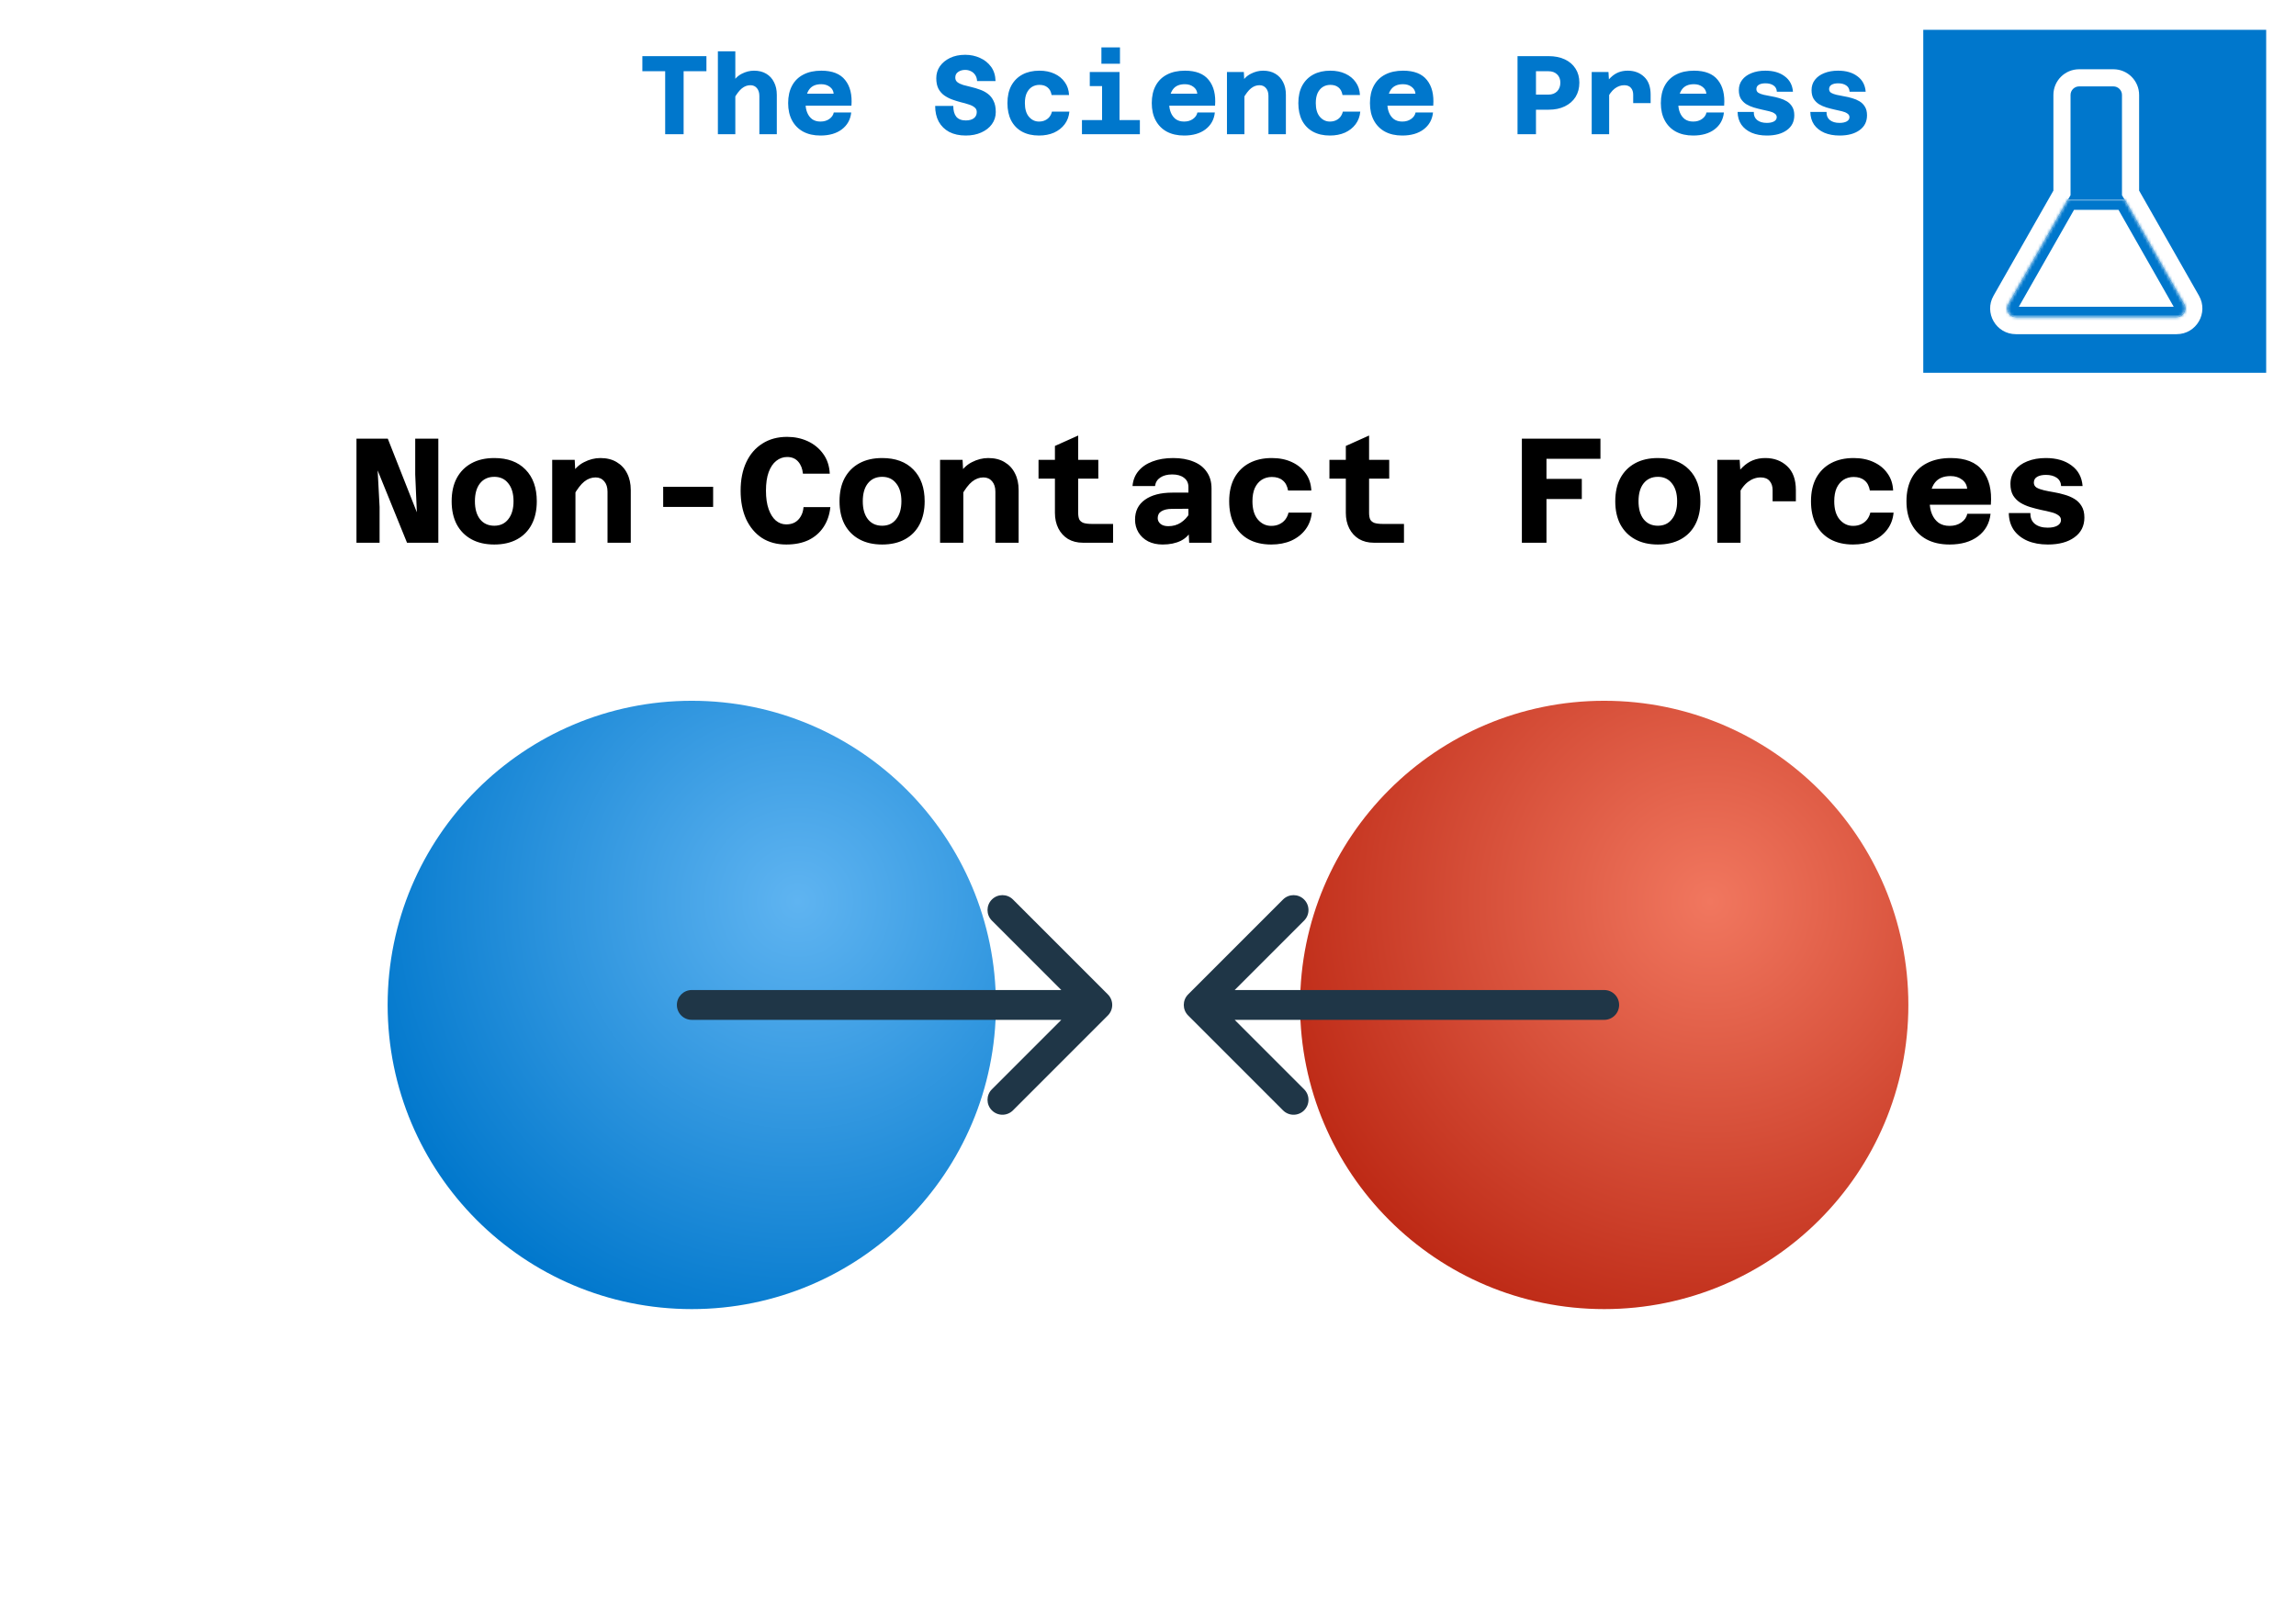 <svg width="770" height="544" viewBox="0 0 770 544" fill="none" xmlns="http://www.w3.org/2000/svg">
<rect x="0" y="0" width="770" height="544" fill="#808080" stroke="none"/>
<rect x="5" y="5" width="760" height="534" fill="white" stroke="white" stroke-width="10"/>
<g clip-path="url(#clip0_538_1411)">
<path d="M760 10H645V125H760V10Z" fill="#0077CC"/>
<path d="M708.764 26.1C711.94 26.1 714.514 28.674 714.514 31.85V64.687L734.967 100.592C737.15 104.425 734.382 109.188 729.971 109.188H676.058C671.646 109.187 668.878 104.425 671.061 100.592L691.514 64.687V31.85C691.514 28.674 694.089 26.1 697.264 26.1H708.764Z" fill="#0077CC"/>
<path d="M714.514 64.687H711.639V65.448L712.016 66.11L714.514 64.687ZM691.514 64.687L694.012 66.11L694.389 65.448V64.687H691.514ZM708.764 26.1V28.975C710.352 28.975 711.639 30.262 711.639 31.85H714.514H717.389C717.389 27.087 713.528 23.225 708.764 23.225V26.1ZM714.514 31.85H711.639V64.687H714.514H717.389V31.85H714.514ZM714.514 64.687L712.016 66.11L732.469 102.015L734.967 100.592L737.465 99.169L717.012 63.264L714.514 64.687ZM734.967 100.592L732.469 102.015C733.561 103.931 732.177 106.313 729.971 106.313V109.188V112.063C736.588 112.063 740.74 104.919 737.465 99.169L734.967 100.592ZM729.971 109.188V106.313H676.058V109.188L676.058 112.063H729.971V109.188ZM676.058 109.188V106.313C673.852 106.312 672.468 103.931 673.56 102.015L671.061 100.592L668.563 99.169C665.289 104.919 669.441 112.062 676.058 112.063L676.058 109.188ZM671.061 100.592L673.56 102.015L694.012 66.11L691.514 64.687L689.016 63.264L668.563 99.169L671.061 100.592ZM691.514 64.687H694.389V31.85H691.514H688.639V64.687H691.514ZM691.514 31.85H694.389C694.389 30.262 695.676 28.975 697.264 28.975L697.264 26.1V23.225C692.501 23.225 688.639 27.087 688.639 31.85H691.514ZM697.264 26.1L697.264 28.975H708.764V26.1V23.225H697.264V26.1Z" fill="white"/>
<path d="M711.932 66.925C712.123 66.925 712.312 66.937 712.5 66.956L732.471 102.015C733.562 103.932 732.177 106.313 729.972 106.313H676.059C673.854 106.313 672.469 103.932 673.561 102.015L693.549 66.925H711.932Z" fill="white"/>
<mask id="mask0_538_1411" style="mask-type:luminance" maskUnits="userSpaceOnUse" x="673" y="66" width="60" height="41">
<path d="M711.932 66.925C712.123 66.925 712.312 66.937 712.5 66.956L732.471 102.015C733.562 103.932 732.177 106.313 729.972 106.313H676.059C673.854 106.313 672.469 103.932 673.561 102.015L693.549 66.925H711.932Z" fill="white"/>
</mask>
<g mask="url(#mask0_538_1411)">
<path d="M712.5 66.956L715.497 65.248L714.614 63.698L712.839 63.523L712.5 66.956ZM693.549 66.926V63.476H691.544L690.552 65.218L693.549 66.926ZM711.932 66.926V70.376C711.982 70.376 712.055 70.379 712.16 70.389L712.5 66.956L712.839 63.523C712.57 63.496 712.264 63.476 711.932 63.476V66.926ZM712.5 66.956L709.502 68.664L729.473 103.723L732.471 102.015L735.469 100.308L715.497 65.248L712.5 66.956ZM732.471 102.015L729.473 103.723C729.254 103.339 729.531 102.863 729.972 102.863L729.972 106.313V109.763C734.823 109.763 737.87 104.525 735.469 100.308L732.471 102.015ZM729.972 106.313L729.972 102.863H676.059V106.313L676.059 109.763H729.972V106.313ZM676.059 106.313V102.863C676.5 102.863 676.778 103.339 676.559 103.723L673.561 102.015L670.564 100.308C668.162 104.524 671.207 109.762 676.059 109.763L676.059 106.313ZM673.561 102.015L676.559 103.723L696.547 68.633L693.549 66.926L690.552 65.218L670.564 100.308L673.561 102.015ZM693.549 66.926V70.376H711.932V66.926V63.476H693.549V66.926Z" fill="#0077CC"/>
</g>
</g>
<path d="M223.075 45V23.887H215.425V18.825H236.913V23.887H229.263V45H223.075ZM254.665 45V32.175C254.665 31.075 254.39 30.2 253.84 29.55C253.29 28.9 252.565 28.575 251.665 28.575C250.64 28.575 249.69 28.925 248.815 29.625C247.965 30.3 247.065 31.475 246.115 33.15L245.29 28.238C246.24 26.587 247.39 25.425 248.74 24.75C250.09 24.05 251.465 23.7 252.865 23.7C254.465 23.7 255.827 24.038 256.952 24.712C258.102 25.387 258.977 26.337 259.577 27.562C260.202 28.762 260.515 30.175 260.515 31.8V45H254.665ZM240.752 45V17.212H246.602V45H240.752ZM275.154 45.45C272.904 45.45 270.967 45.013 269.342 44.138C267.742 43.263 266.504 42.013 265.629 40.388C264.754 38.763 264.317 36.825 264.317 34.575C264.317 32.3 264.754 30.35 265.629 28.725C266.504 27.1 267.767 25.863 269.417 25.012C271.092 24.137 273.104 23.7 275.454 23.7C279.129 23.7 281.792 24.75 283.442 26.85C285.117 28.925 285.817 31.788 285.542 35.438H268.967L269.004 31.425H279.579C279.504 30.475 279.079 29.712 278.304 29.137C277.529 28.538 276.567 28.238 275.417 28.238C273.617 28.238 272.292 28.8 271.442 29.925C270.592 31.05 270.167 32.688 270.167 34.837C270.167 35.913 270.354 36.9 270.729 37.8C271.104 38.7 271.654 39.425 272.379 39.975C273.129 40.5 274.054 40.763 275.154 40.763C276.329 40.763 277.317 40.475 278.117 39.9C278.942 39.325 279.442 38.6 279.617 37.725H285.467C285.217 40.1 284.167 41.987 282.317 43.388C280.492 44.763 278.104 45.45 275.154 45.45ZM323.896 45.45C321.746 45.45 319.896 45.05 318.346 44.25C316.821 43.425 315.646 42.275 314.821 40.8C314.021 39.3 313.621 37.538 313.621 35.513H319.696C319.696 37.087 320.034 38.3 320.709 39.15C321.409 39.975 322.471 40.388 323.896 40.388C325.021 40.388 325.909 40.15 326.559 39.675C327.234 39.175 327.571 38.475 327.571 37.575C327.571 36.9 327.321 36.375 326.821 36C326.346 35.6 325.696 35.275 324.871 35.025C324.071 34.75 323.184 34.5 322.209 34.275C321.259 34.025 320.296 33.725 319.321 33.375C318.371 33.025 317.484 32.562 316.659 31.988C315.859 31.413 315.209 30.663 314.709 29.738C314.234 28.812 313.996 27.637 313.996 26.212C313.996 24.738 314.396 23.413 315.196 22.238C316.021 21.062 317.159 20.125 318.609 19.425C320.059 18.725 321.759 18.375 323.709 18.375C325.484 18.375 327.134 18.725 328.659 19.425C330.184 20.1 331.421 21.087 332.371 22.387C333.321 23.688 333.821 25.288 333.871 27.188H327.684C327.634 26.337 327.409 25.637 327.009 25.087C326.634 24.538 326.146 24.125 325.546 23.85C324.971 23.575 324.359 23.438 323.709 23.438C322.784 23.438 321.996 23.663 321.346 24.113C320.696 24.538 320.371 25.175 320.371 26.025C320.371 26.675 320.609 27.188 321.084 27.562C321.584 27.938 322.234 28.25 323.034 28.5C323.859 28.725 324.746 28.95 325.696 29.175C326.671 29.4 327.634 29.688 328.584 30.038C329.559 30.363 330.446 30.825 331.246 31.425C332.071 32.025 332.721 32.825 333.196 33.825C333.696 34.8 333.946 36.05 333.946 37.575C333.946 39.1 333.509 40.462 332.634 41.663C331.784 42.837 330.596 43.763 329.071 44.438C327.571 45.112 325.846 45.45 323.896 45.45ZM348.436 45.45C346.236 45.45 344.336 45.013 342.736 44.138C341.161 43.263 339.948 42.013 339.098 40.388C338.273 38.763 337.861 36.825 337.861 34.575C337.861 32.275 338.298 30.312 339.173 28.688C340.073 27.062 341.323 25.825 342.923 24.975C344.523 24.125 346.411 23.7 348.586 23.7C350.486 23.7 352.161 24.038 353.611 24.712C355.086 25.387 356.248 26.337 357.098 27.562C357.973 28.762 358.448 30.2 358.523 31.875H352.673C352.473 30.725 352.023 29.875 351.323 29.325C350.648 28.75 349.736 28.462 348.586 28.462C347.636 28.462 346.786 28.7 346.036 29.175C345.311 29.65 344.736 30.337 344.311 31.238C343.911 32.138 343.711 33.25 343.711 34.575C343.711 36.55 344.161 38.075 345.061 39.15C345.986 40.225 347.111 40.763 348.436 40.763C349.211 40.763 349.886 40.625 350.461 40.35C351.061 40.075 351.561 39.688 351.961 39.188C352.361 38.663 352.636 38.075 352.786 37.425H358.636C358.486 39.05 357.961 40.462 357.061 41.663C356.161 42.862 354.973 43.8 353.498 44.475C352.023 45.125 350.336 45.45 348.436 45.45ZM369.6 45V24.15H375.45V45H369.6ZM362.85 45V40.275H382.275V45H362.85ZM365.475 28.875V24.15H372.525V28.875H365.475ZM369.375 21.375V15.9H375.6V21.375H369.375ZM397.103 45.45C394.853 45.45 392.915 45.013 391.29 44.138C389.69 43.263 388.453 42.013 387.578 40.388C386.703 38.763 386.265 36.825 386.265 34.575C386.265 32.3 386.703 30.35 387.578 28.725C388.453 27.1 389.715 25.863 391.365 25.012C393.04 24.137 395.053 23.7 397.403 23.7C401.078 23.7 403.74 24.75 405.39 26.85C407.065 28.925 407.765 31.788 407.49 35.438H390.915L390.953 31.425H401.528C401.453 30.475 401.028 29.712 400.253 29.137C399.478 28.538 398.515 28.238 397.365 28.238C395.565 28.238 394.24 28.8 393.39 29.925C392.54 31.05 392.115 32.688 392.115 34.837C392.115 35.913 392.303 36.9 392.678 37.8C393.053 38.7 393.603 39.425 394.328 39.975C395.078 40.5 396.003 40.763 397.103 40.763C398.278 40.763 399.265 40.475 400.065 39.9C400.89 39.325 401.39 38.6 401.565 37.725H407.415C407.165 40.1 406.115 41.987 404.265 43.388C402.44 44.763 400.053 45.45 397.103 45.45ZM425.392 45V32.138C425.392 31.062 425.117 30.2 424.567 29.55C424.017 28.9 423.292 28.575 422.392 28.575C421.367 28.575 420.417 28.925 419.542 29.625C418.692 30.3 417.792 31.475 416.842 33.15L416.017 28.2C416.967 26.575 418.117 25.425 419.467 24.75C420.817 24.05 422.192 23.7 423.592 23.7C425.192 23.7 426.555 24.038 427.68 24.712C428.83 25.387 429.705 26.325 430.305 27.525C430.93 28.725 431.242 30.137 431.242 31.762V45H425.392ZM411.48 45V24.15H417.142L417.33 27.863V45H411.48ZM445.994 45.45C443.794 45.45 441.894 45.013 440.294 44.138C438.719 43.263 437.507 42.013 436.657 40.388C435.832 38.763 435.419 36.825 435.419 34.575C435.419 32.275 435.857 30.312 436.732 28.688C437.632 27.062 438.882 25.825 440.482 24.975C442.082 24.125 443.969 23.7 446.144 23.7C448.044 23.7 449.719 24.038 451.169 24.712C452.644 25.387 453.807 26.337 454.657 27.562C455.532 28.762 456.007 30.2 456.082 31.875H450.232C450.032 30.725 449.582 29.875 448.882 29.325C448.207 28.75 447.294 28.462 446.144 28.462C445.194 28.462 444.344 28.7 443.594 29.175C442.869 29.65 442.294 30.337 441.869 31.238C441.469 32.138 441.269 33.25 441.269 34.575C441.269 36.55 441.719 38.075 442.619 39.15C443.544 40.225 444.669 40.763 445.994 40.763C446.769 40.763 447.444 40.625 448.019 40.35C448.619 40.075 449.119 39.688 449.519 39.188C449.919 38.663 450.194 38.075 450.344 37.425H456.194C456.044 39.05 455.519 40.462 454.619 41.663C453.719 42.862 452.532 43.8 451.057 44.475C449.582 45.125 447.894 45.45 445.994 45.45ZM470.271 45.45C468.021 45.45 466.084 45.013 464.459 44.138C462.859 43.263 461.621 42.013 460.746 40.388C459.871 38.763 459.434 36.825 459.434 34.575C459.434 32.3 459.871 30.35 460.746 28.725C461.621 27.1 462.884 25.863 464.534 25.012C466.209 24.137 468.221 23.7 470.571 23.7C474.246 23.7 476.909 24.75 478.559 26.85C480.234 28.925 480.934 31.788 480.659 35.438H464.084L464.121 31.425H474.696C474.621 30.475 474.196 29.712 473.421 29.137C472.646 28.538 471.684 28.238 470.534 28.238C468.734 28.238 467.409 28.8 466.559 29.925C465.709 31.05 465.284 32.688 465.284 34.837C465.284 35.913 465.471 36.9 465.846 37.8C466.221 38.7 466.771 39.425 467.496 39.975C468.246 40.5 469.171 40.763 470.271 40.763C471.446 40.763 472.434 40.475 473.234 39.9C474.059 39.325 474.559 38.6 474.734 37.725H480.584C480.334 40.1 479.284 41.987 477.434 43.388C475.609 44.763 473.221 45.45 470.271 45.45ZM513.351 36.788V31.725H519.313C520.513 31.725 521.476 31.363 522.201 30.637C522.926 29.887 523.288 28.913 523.288 27.712C523.288 26.562 522.926 25.637 522.201 24.938C521.476 24.238 520.513 23.887 519.313 23.887H513.351V18.825H519.351C521.426 18.825 523.238 19.188 524.788 19.913C526.338 20.637 527.538 21.675 528.388 23.025C529.238 24.35 529.663 25.913 529.663 27.712C529.663 29.538 529.238 31.137 528.388 32.513C527.538 33.862 526.338 34.913 524.788 35.663C523.263 36.413 521.451 36.788 519.351 36.788H513.351ZM508.926 45V18.825H515.113V45H508.926ZM547.715 34.575V31.762C547.715 30.812 547.465 30.05 546.965 29.475C546.465 28.875 545.715 28.575 544.715 28.575C543.59 28.575 542.528 28.95 541.528 29.7C540.528 30.45 539.578 31.75 538.678 33.6L538.078 28.688C538.728 27.587 539.44 26.675 540.215 25.95C540.99 25.2 541.84 24.637 542.765 24.262C543.715 23.887 544.753 23.7 545.878 23.7C548.103 23.7 549.94 24.387 551.39 25.762C552.84 27.113 553.565 29.113 553.565 31.762V34.575H547.715ZM533.803 45V24.15H539.428L539.653 27.9V45H533.803ZM567.83 45.45C565.58 45.45 563.643 45.013 562.018 44.138C560.418 43.263 559.18 42.013 558.305 40.388C557.43 38.763 556.993 36.825 556.993 34.575C556.993 32.3 557.43 30.35 558.305 28.725C559.18 27.1 560.443 25.863 562.093 25.012C563.768 24.137 565.78 23.7 568.13 23.7C571.805 23.7 574.468 24.75 576.118 26.85C577.793 28.925 578.493 31.788 578.218 35.438H561.643L561.68 31.425H572.255C572.18 30.475 571.755 29.712 570.98 29.137C570.205 28.538 569.243 28.238 568.093 28.238C566.293 28.238 564.968 28.8 564.118 29.925C563.268 31.05 562.843 32.688 562.843 34.837C562.843 35.913 563.03 36.9 563.405 37.8C563.78 38.7 564.33 39.425 565.055 39.975C565.805 40.5 566.73 40.763 567.83 40.763C569.005 40.763 569.993 40.475 570.793 39.9C571.618 39.325 572.118 38.6 572.293 37.725H578.143C577.893 40.1 576.843 41.987 574.993 43.388C573.168 44.763 570.78 45.45 567.83 45.45ZM592.557 45.45C590.607 45.45 588.895 45.138 587.42 44.513C585.945 43.862 584.795 42.95 583.97 41.775C583.17 40.575 582.757 39.163 582.732 37.538H588.17C588.12 38.688 588.482 39.587 589.257 40.237C590.057 40.888 591.145 41.212 592.52 41.212C593.52 41.212 594.32 41.05 594.92 40.725C595.545 40.375 595.857 39.9 595.857 39.3C595.857 38.775 595.62 38.362 595.145 38.062C594.695 37.737 594.095 37.487 593.345 37.312C592.595 37.112 591.77 36.925 590.87 36.75C589.97 36.55 589.057 36.312 588.132 36.038C587.232 35.763 586.407 35.4 585.657 34.95C584.907 34.475 584.295 33.862 583.82 33.112C583.37 32.337 583.145 31.375 583.145 30.225C583.145 28.9 583.52 27.75 584.27 26.775C585.02 25.8 586.057 25.05 587.382 24.525C588.732 23.975 590.282 23.7 592.032 23.7C594.707 23.7 596.87 24.325 598.52 25.575C600.195 26.8 601.12 28.525 601.295 30.75H595.895C595.845 29.825 595.47 29.125 594.77 28.65C594.07 28.175 593.17 27.938 592.07 27.938C591.145 27.938 590.407 28.1 589.857 28.425C589.307 28.75 589.032 29.238 589.032 29.887C589.032 30.413 589.257 30.825 589.707 31.125C590.182 31.4 590.795 31.625 591.545 31.8C592.295 31.975 593.12 32.138 594.02 32.288C594.945 32.438 595.857 32.65 596.757 32.925C597.657 33.175 598.482 33.525 599.232 33.975C599.982 34.425 600.582 35.025 601.032 35.775C601.507 36.525 601.745 37.487 601.745 38.663C601.745 40.788 600.907 42.45 599.232 43.65C597.582 44.85 595.357 45.45 592.557 45.45ZM616.947 45.45C614.997 45.45 613.284 45.138 611.809 44.513C610.334 43.862 609.184 42.95 608.359 41.775C607.559 40.575 607.147 39.163 607.122 37.538H612.559C612.509 38.688 612.872 39.587 613.647 40.237C614.447 40.888 615.534 41.212 616.909 41.212C617.909 41.212 618.709 41.05 619.309 40.725C619.934 40.375 620.247 39.9 620.247 39.3C620.247 38.775 620.009 38.362 619.534 38.062C619.084 37.737 618.484 37.487 617.734 37.312C616.984 37.112 616.159 36.925 615.259 36.75C614.359 36.55 613.447 36.312 612.522 36.038C611.622 35.763 610.797 35.4 610.047 34.95C609.297 34.475 608.684 33.862 608.209 33.112C607.759 32.337 607.534 31.375 607.534 30.225C607.534 28.9 607.909 27.75 608.659 26.775C609.409 25.8 610.447 25.05 611.772 24.525C613.122 23.975 614.672 23.7 616.422 23.7C619.097 23.7 621.259 24.325 622.909 25.575C624.584 26.8 625.509 28.525 625.684 30.75H620.284C620.234 29.825 619.859 29.125 619.159 28.65C618.459 28.175 617.559 27.938 616.459 27.938C615.534 27.938 614.797 28.1 614.247 28.425C613.697 28.75 613.422 29.238 613.422 29.887C613.422 30.413 613.647 30.825 614.097 31.125C614.572 31.4 615.184 31.625 615.934 31.8C616.684 31.975 617.509 32.138 618.409 32.288C619.334 32.438 620.247 32.65 621.147 32.925C622.047 33.175 622.872 33.525 623.622 33.975C624.372 34.425 624.972 35.025 625.422 35.775C625.897 36.525 626.134 37.487 626.134 38.663C626.134 40.788 625.297 42.45 623.622 43.65C621.972 44.85 619.747 45.45 616.947 45.45Z" fill="#0077CC"/>
<ellipse cx="232" cy="337" rx="102" ry="102" fill="url(#paint0_radial_538_1411)"/>
<path d="M232 332C229.239 332 227 334.239 227 337C227 339.761 229.239 342 232 342V337V332ZM371.536 340.536C373.488 338.583 373.488 335.417 371.536 333.464L339.716 301.645C337.763 299.692 334.597 299.692 332.645 301.645C330.692 303.597 330.692 306.763 332.645 308.716L360.929 337L332.645 365.284C330.692 367.237 330.692 370.403 332.645 372.355C334.597 374.308 337.763 374.308 339.716 372.355L371.536 340.536ZM232 337V342H368V337V332H232V337Z" fill="#1F3647"/>
<ellipse cx="538" cy="337" rx="102" ry="102" fill="url(#paint1_radial_538_1411)"/>
<path d="M538 342C540.761 342 543 339.761 543 337C543 334.239 540.761 332 538 332V337V342ZM398.464 333.464C396.512 335.417 396.512 338.583 398.464 340.536L430.284 372.355C432.237 374.308 435.403 374.308 437.355 372.355C439.308 370.403 439.308 367.237 437.355 365.284L409.071 337L437.355 308.716C439.308 306.763 439.308 303.597 437.355 301.645C435.403 299.692 432.237 299.692 430.284 301.645L398.464 333.464ZM538 337V332H402V337V342H538V337Z" fill="#1F3647"/>
<path d="M119.55 182V147.1H130.05L139.8 171.8L139.25 159.1V147.1H147V182H136.5L126.65 157.75L127.3 170V182H119.55ZM165.77 182.6C162.803 182.6 160.253 182.017 158.12 180.85C155.986 179.683 154.336 178.017 153.17 175.85C152.036 173.683 151.47 171.1 151.47 168.1C151.47 165.067 152.036 162.483 153.17 160.35C154.336 158.183 155.986 156.517 158.12 155.35C160.253 154.183 162.803 153.6 165.77 153.6C170.236 153.6 173.72 154.883 176.22 157.45C178.753 160.017 180.02 163.567 180.02 168.1C180.02 171.1 179.453 173.683 178.32 175.85C177.186 178.017 175.553 179.683 173.42 180.85C171.286 182.017 168.736 182.6 165.77 182.6ZM165.77 176.3C167.77 176.3 169.336 175.567 170.47 174.1C171.636 172.633 172.22 170.633 172.22 168.1C172.22 165.533 171.636 163.533 170.47 162.1C169.336 160.633 167.77 159.9 165.77 159.9C163.736 159.9 162.136 160.633 160.97 162.1C159.836 163.533 159.27 165.533 159.27 168.1C159.27 170.633 159.836 172.633 160.97 174.1C162.136 175.567 163.736 176.3 165.77 176.3ZM203.739 182V164.85C203.739 163.417 203.372 162.267 202.639 161.4C201.906 160.533 200.939 160.1 199.739 160.1C198.372 160.1 197.106 160.567 195.939 161.5C194.806 162.4 193.606 163.967 192.339 166.2L191.239 159.6C192.506 157.433 194.039 155.9 195.839 155C197.639 154.067 199.472 153.6 201.339 153.6C203.472 153.6 205.289 154.05 206.789 154.95C208.322 155.85 209.489 157.1 210.289 158.7C211.122 160.3 211.539 162.183 211.539 164.35V182H203.739ZM185.189 182V154.2H192.739L192.989 159.15V182H185.189ZM222.409 170V163.25H239.159V170H222.409ZM263.678 182.6C260.545 182.6 257.828 181.867 255.528 180.4C253.261 178.9 251.495 176.8 250.228 174.1C248.995 171.367 248.378 168.183 248.378 164.55C248.378 160.883 249.011 157.7 250.278 155C251.545 152.3 253.345 150.217 255.678 148.75C258.011 147.25 260.778 146.5 263.978 146.5C266.478 146.5 268.778 146.983 270.878 147.95C272.978 148.917 274.695 150.317 276.028 152.15C277.395 153.983 278.145 156.217 278.278 158.85H269.278C269.111 157.15 268.578 155.8 267.678 154.8C266.778 153.767 265.545 153.25 263.978 153.25C262.645 153.25 261.428 153.683 260.328 154.55C259.261 155.383 258.411 156.65 257.778 158.35C257.178 160.017 256.878 162.083 256.878 164.55C256.878 166.983 257.178 169.05 257.778 170.75C258.378 172.417 259.178 173.683 260.178 174.55C261.211 175.417 262.378 175.85 263.678 175.85C264.778 175.85 265.728 175.633 266.528 175.2C267.361 174.733 268.028 174.067 268.528 173.2C269.061 172.333 269.378 171.283 269.478 170.05H278.478C278.211 172.617 277.445 174.85 276.178 176.75C274.945 178.617 273.278 180.067 271.178 181.1C269.078 182.1 266.578 182.6 263.678 182.6ZM295.848 182.6C292.881 182.6 290.331 182.017 288.198 180.85C286.064 179.683 284.414 178.017 283.248 175.85C282.114 173.683 281.548 171.1 281.548 168.1C281.548 165.067 282.114 162.483 283.248 160.35C284.414 158.183 286.064 156.517 288.198 155.35C290.331 154.183 292.881 153.6 295.848 153.6C300.314 153.6 303.798 154.883 306.298 157.45C308.831 160.017 310.098 163.567 310.098 168.1C310.098 171.1 309.531 173.683 308.398 175.85C307.264 178.017 305.631 179.683 303.498 180.85C301.364 182.017 298.814 182.6 295.848 182.6ZM295.848 176.3C297.848 176.3 299.414 175.567 300.548 174.1C301.714 172.633 302.298 170.633 302.298 168.1C302.298 165.533 301.714 163.533 300.548 162.1C299.414 160.633 297.848 159.9 295.848 159.9C293.814 159.9 292.214 160.633 291.048 162.1C289.914 163.533 289.348 165.533 289.348 168.1C289.348 170.633 289.914 172.633 291.048 174.1C292.214 175.567 293.814 176.3 295.848 176.3ZM333.817 182V164.85C333.817 163.417 333.451 162.267 332.717 161.4C331.984 160.533 331.017 160.1 329.817 160.1C328.451 160.1 327.184 160.567 326.017 161.5C324.884 162.4 323.684 163.967 322.417 166.2L321.317 159.6C322.584 157.433 324.117 155.9 325.917 155C327.717 154.067 329.551 153.6 331.417 153.6C333.551 153.6 335.367 154.05 336.867 154.95C338.401 155.85 339.567 157.1 340.367 158.7C341.201 160.3 341.617 162.183 341.617 164.35V182H333.817ZM315.267 182V154.2H322.817L323.067 159.15V182H315.267ZM363.137 182C361.27 182 359.62 181.583 358.187 180.75C356.787 179.883 355.703 178.7 354.937 177.2C354.17 175.667 353.787 173.933 353.787 172V149.55L361.587 146.05V172C361.587 172.867 361.703 173.583 361.937 174.15C362.203 174.683 362.67 175.083 363.337 175.35C364.037 175.583 365.003 175.7 366.237 175.7H373.287V182H363.137ZM348.287 160.5V154.2H368.337V160.5H348.287ZM398.806 182L398.556 177V163.3C398.556 162 398.073 160.983 397.106 160.25C396.14 159.483 394.806 159.1 393.106 159.1C391.473 159.1 390.14 159.45 389.106 160.15C388.106 160.817 387.523 161.767 387.356 163H379.806C379.973 161.033 380.64 159.35 381.806 157.95C382.973 156.55 384.54 155.483 386.506 154.75C388.506 153.983 390.823 153.6 393.456 153.6C396.056 153.6 398.323 154 400.256 154.8C402.19 155.567 403.673 156.717 404.706 158.25C405.773 159.75 406.306 161.6 406.306 163.8V182H398.806ZM389.906 182.6C388.073 182.6 386.456 182.25 385.056 181.55C383.656 180.817 382.573 179.817 381.806 178.55C381.04 177.283 380.656 175.85 380.656 174.25C380.656 171.383 381.756 169.167 383.956 167.6C386.19 166 389.256 165.2 393.156 165.2H399.306V170.6L392.956 170.65C391.523 170.65 390.373 170.917 389.506 171.45C388.673 171.95 388.256 172.717 388.256 173.75C388.256 174.483 388.556 175.117 389.156 175.65C389.79 176.183 390.673 176.45 391.806 176.45C393.373 176.45 394.756 176.067 395.956 175.3C397.19 174.5 398.206 173.417 399.006 172.05L399.856 177.3C399.023 179.133 397.74 180.483 396.006 181.35C394.306 182.183 392.273 182.6 389.906 182.6ZM426.326 182.6C423.392 182.6 420.859 182.017 418.726 180.85C416.626 179.683 415.009 178.017 413.876 175.85C412.776 173.683 412.226 171.1 412.226 168.1C412.226 165.033 412.809 162.417 413.976 160.25C415.176 158.083 416.842 156.433 418.976 155.3C421.109 154.167 423.626 153.6 426.526 153.6C429.059 153.6 431.292 154.05 433.226 154.95C435.192 155.85 436.742 157.117 437.876 158.75C439.042 160.35 439.676 162.267 439.776 164.5H431.976C431.709 162.967 431.109 161.833 430.176 161.1C429.276 160.333 428.059 159.95 426.526 159.95C425.259 159.95 424.126 160.267 423.126 160.9C422.159 161.533 421.392 162.45 420.826 163.65C420.292 164.85 420.026 166.333 420.026 168.1C420.026 170.733 420.626 172.767 421.826 174.2C423.059 175.633 424.559 176.35 426.326 176.35C427.359 176.35 428.259 176.167 429.026 175.8C429.826 175.433 430.492 174.917 431.026 174.25C431.559 173.55 431.926 172.767 432.126 171.9H439.926C439.726 174.067 439.026 175.95 437.826 177.55C436.626 179.15 435.042 180.4 433.076 181.3C431.109 182.167 428.859 182.6 426.326 182.6ZM460.695 182C458.829 182 457.179 181.583 455.745 180.75C454.345 179.883 453.262 178.7 452.495 177.2C451.729 175.667 451.345 173.933 451.345 172V149.55L459.145 146.05V172C459.145 172.867 459.262 173.583 459.495 174.15C459.762 174.683 460.229 175.083 460.895 175.35C461.595 175.583 462.562 175.7 463.795 175.7H470.845V182H460.695ZM445.845 160.5V154.2H465.895V160.5H445.845ZM510.384 182V147.1H536.734V153.85H518.634V160.6H530.484V167.35H518.634V182H510.384ZM556.004 182.6C553.037 182.6 550.487 182.017 548.354 180.85C546.221 179.683 544.571 178.017 543.404 175.85C542.271 173.683 541.704 171.1 541.704 168.1C541.704 165.067 542.271 162.483 543.404 160.35C544.571 158.183 546.221 156.517 548.354 155.35C550.487 154.183 553.037 153.6 556.004 153.6C560.471 153.6 563.954 154.883 566.454 157.45C568.987 160.017 570.254 163.567 570.254 168.1C570.254 171.1 569.687 173.683 568.554 175.85C567.421 178.017 565.787 179.683 563.654 180.85C561.521 182.017 558.971 182.6 556.004 182.6ZM556.004 176.3C558.004 176.3 559.571 175.567 560.704 174.1C561.871 172.633 562.454 170.633 562.454 168.1C562.454 165.533 561.871 163.533 560.704 162.1C559.571 160.633 558.004 159.9 556.004 159.9C553.971 159.9 552.371 160.633 551.204 162.1C550.071 163.533 549.504 165.533 549.504 168.1C549.504 170.633 550.071 172.633 551.204 174.1C552.371 175.567 553.971 176.3 556.004 176.3ZM594.473 168.1V164.35C594.473 163.083 594.14 162.067 593.473 161.3C592.807 160.5 591.807 160.1 590.473 160.1C588.973 160.1 587.557 160.6 586.223 161.6C584.89 162.6 583.623 164.333 582.423 166.8L581.623 160.25C582.49 158.783 583.44 157.567 584.473 156.6C585.507 155.6 586.64 154.85 587.873 154.35C589.14 153.85 590.523 153.6 592.023 153.6C594.99 153.6 597.44 154.517 599.373 156.35C601.307 158.15 602.273 160.817 602.273 164.35V168.1H594.473ZM575.923 182V154.2H583.423L583.723 159.2V182H575.923ZM621.443 182.6C618.51 182.6 615.976 182.017 613.843 180.85C611.743 179.683 610.126 178.017 608.993 175.85C607.893 173.683 607.343 171.1 607.343 168.1C607.343 165.033 607.926 162.417 609.093 160.25C610.293 158.083 611.96 156.433 614.093 155.3C616.226 154.167 618.743 153.6 621.643 153.6C624.176 153.6 626.41 154.05 628.343 154.95C630.31 155.85 631.86 157.117 632.993 158.75C634.16 160.35 634.793 162.267 634.893 164.5H627.093C626.826 162.967 626.226 161.833 625.293 161.1C624.393 160.333 623.176 159.95 621.643 159.95C620.376 159.95 619.243 160.267 618.243 160.9C617.276 161.533 616.51 162.45 615.943 163.65C615.41 164.85 615.143 166.333 615.143 168.1C615.143 170.733 615.743 172.767 616.943 174.2C618.176 175.633 619.676 176.35 621.443 176.35C622.476 176.35 623.376 176.167 624.143 175.8C624.943 175.433 625.61 174.917 626.143 174.25C626.676 173.55 627.043 172.767 627.243 171.9H635.043C634.843 174.067 634.143 175.95 632.943 177.55C631.743 179.15 630.16 180.4 628.193 181.3C626.226 182.167 623.976 182.6 621.443 182.6ZM653.813 182.6C650.813 182.6 648.229 182.017 646.063 180.85C643.929 179.683 642.279 178.017 641.113 175.85C639.946 173.683 639.363 171.1 639.363 168.1C639.363 165.067 639.946 162.467 641.113 160.3C642.279 158.133 643.963 156.483 646.163 155.35C648.396 154.183 651.079 153.6 654.213 153.6C659.113 153.6 662.663 155 664.862 157.8C667.096 160.567 668.029 164.383 667.663 169.25H645.563L645.613 163.9H659.713C659.613 162.633 659.046 161.617 658.013 160.85C656.979 160.05 655.696 159.65 654.163 159.65C651.763 159.65 649.996 160.4 648.863 161.9C647.729 163.4 647.163 165.583 647.163 168.45C647.163 169.883 647.413 171.2 647.913 172.4C648.413 173.6 649.146 174.567 650.113 175.3C651.113 176 652.346 176.35 653.813 176.35C655.379 176.35 656.696 175.967 657.763 175.2C658.863 174.433 659.529 173.467 659.763 172.3H667.563C667.229 175.467 665.829 177.983 663.363 179.85C660.929 181.683 657.746 182.6 653.813 182.6ZM686.782 182.6C684.182 182.6 681.899 182.183 679.932 181.35C677.965 180.483 676.432 179.267 675.332 177.7C674.265 176.1 673.715 174.217 673.682 172.05H680.932C680.865 173.583 681.349 174.783 682.382 175.65C683.449 176.517 684.899 176.95 686.732 176.95C688.065 176.95 689.132 176.733 689.932 176.3C690.765 175.833 691.182 175.2 691.182 174.4C691.182 173.7 690.865 173.15 690.232 172.75C689.632 172.317 688.832 171.983 687.832 171.75C686.832 171.483 685.732 171.233 684.532 171C683.332 170.733 682.115 170.417 680.882 170.05C679.682 169.683 678.582 169.2 677.582 168.6C676.582 167.967 675.765 167.15 675.132 166.15C674.532 165.117 674.232 163.833 674.232 162.3C674.232 160.533 674.732 159 675.732 157.7C676.732 156.4 678.115 155.4 679.882 154.7C681.682 153.967 683.749 153.6 686.082 153.6C689.649 153.6 692.532 154.433 694.732 156.1C696.965 157.733 698.199 160.033 698.432 163H691.232C691.165 161.767 690.665 160.833 689.732 160.2C688.799 159.567 687.599 159.25 686.132 159.25C684.899 159.25 683.915 159.467 683.182 159.9C682.449 160.333 682.082 160.983 682.082 161.85C682.082 162.55 682.382 163.1 682.982 163.5C683.615 163.867 684.432 164.167 685.432 164.4C686.432 164.633 687.532 164.85 688.732 165.05C689.965 165.25 691.182 165.533 692.382 165.9C693.582 166.233 694.682 166.7 695.682 167.3C696.682 167.9 697.482 168.7 698.082 169.7C698.715 170.7 699.032 171.983 699.032 173.55C699.032 176.383 697.915 178.6 695.682 180.2C693.482 181.8 690.515 182.6 686.782 182.6Z" fill="black"/>
<defs>
<radialGradient id="paint0_radial_538_1411" cx="0" cy="0" r="1" gradientUnits="userSpaceOnUse" gradientTransform="translate(267.7 302.32) rotate(136.081) scale(152.932 152.932)">
<stop stop-color="#5FB4F1"/>
<stop offset="1" stop-color="#0077CC"/>
</radialGradient>
<radialGradient id="paint1_radial_538_1411" cx="0" cy="0" r="1" gradientUnits="userSpaceOnUse" gradientTransform="translate(573.7 302.32) rotate(136.081) scale(152.932 152.932)">
<stop stop-color="#F1775F"/>
<stop offset="1" stop-color="#BD2915"/>
</radialGradient>
<clipPath id="clip0_538_1411">
<rect width="115" height="115" fill="white" transform="translate(645 10)"/>
</clipPath>
</defs>
</svg>
